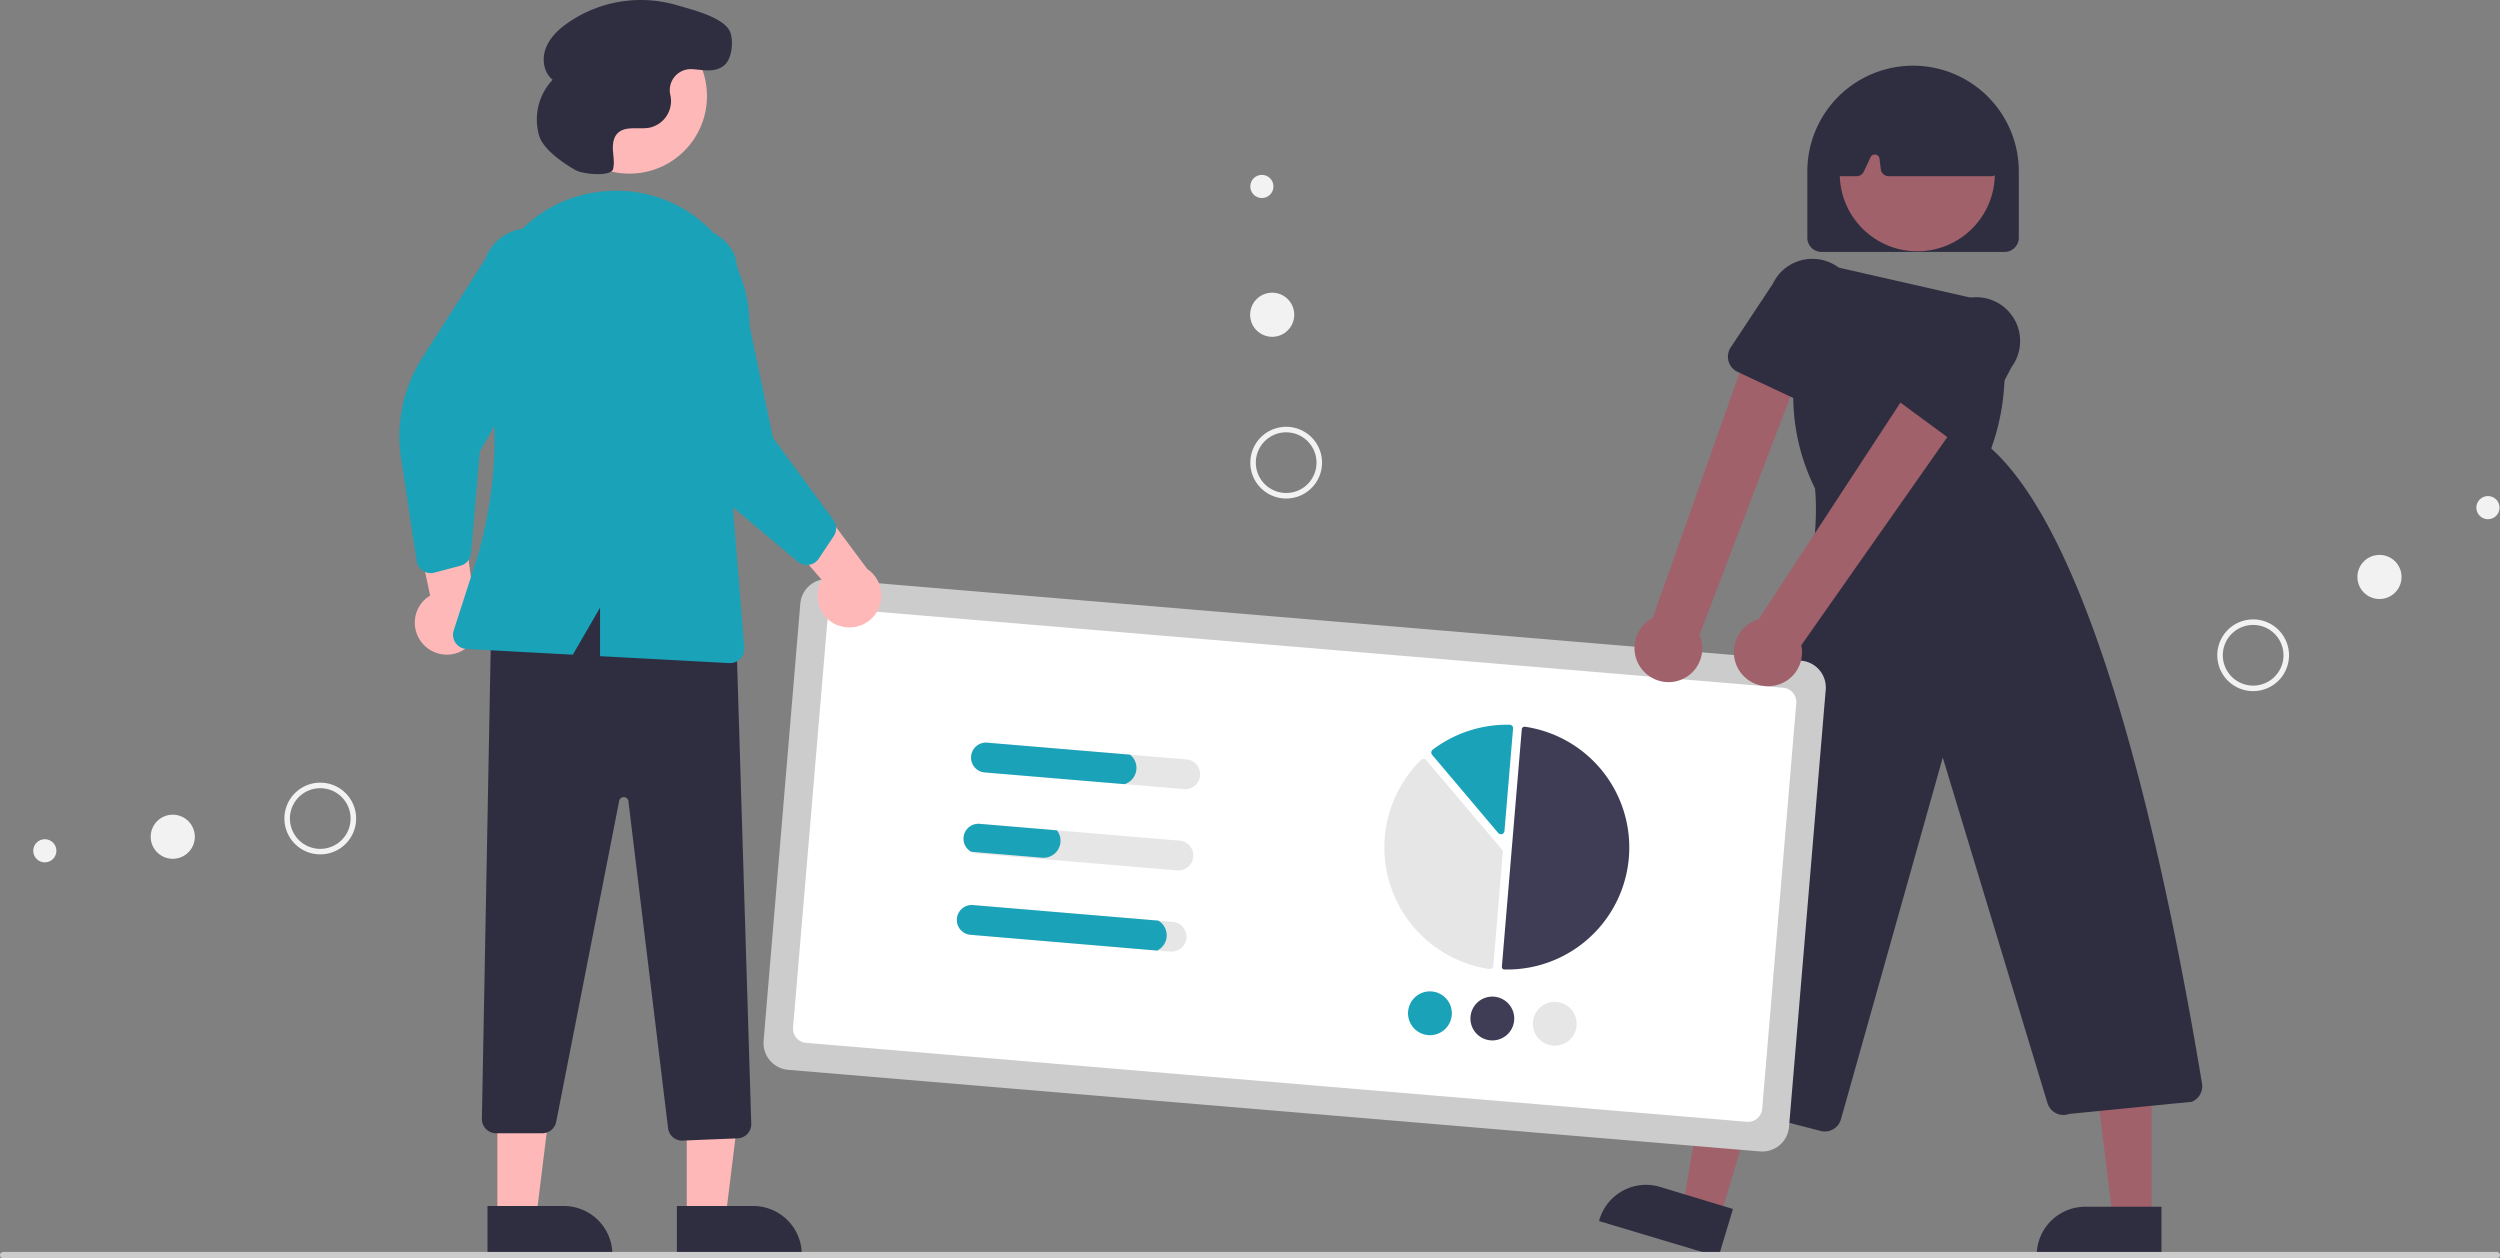 <svg id="Layer_1" data-name="Layer 1" xmlns="http://www.w3.org/2000/svg" viewBox="0 0 792 398.62"><rect x="0" y="0" width="792" height="398.62" fill="#808080" stroke="none"/><defs><style>.cls-1{fill:#2f2e41;}.cls-2{fill:#a0616a;}.cls-3{fill:#ccc;}.cls-4{fill:#fff;}.cls-5{fill:#3f3d56;}.cls-6{fill:#e6e6e6;}.cls-7{fill:#1aa2b9;}.cls-8{fill:#ffb8b8;}.cls-9{fill:#f2f2f2;}</style></defs><path class="cls-1" d="M635.06,79.81h-58a4.49,4.49,0,0,1-4.5-4.5v-21a33.5,33.5,0,1,1,67,0v21A4.51,4.51,0,0,1,635.06,79.81Z"/><polygon class="cls-2" points="544.85 385.9 533.11 382.38 541.1 335.41 558.43 340.61 544.85 385.9"/><path class="cls-1" d="M544.43,398.18l-37.86-11.35.14-.48A15.39,15.39,0,0,1,525.87,376h0L549,383Z"/><polygon class="cls-2" points="681.64 386.3 669.38 386.3 663.54 339.01 681.64 339.01 681.64 386.3"/><path class="cls-1" d="M684.76,398.18H645.23v-.5a15.38,15.38,0,0,1,15.39-15.38h24.14Z"/><circle class="cls-2" cx="607.4" cy="55.05" r="24.56"/><path class="cls-1" d="M578.11,358.45a5.28,5.28,0,0,1-1.31-.16l-49.22-12.8a5.29,5.29,0,0,1-3.79-6.45,5.08,5.08,0,0,1,.17-.51C553.8,258.27,578.23,189,575,154.74a66.1,66.1,0,0,1-6.9-30L568.41,90a6.78,6.78,0,0,1,6.86-6.72,6.28,6.28,0,0,1,1.43.17L631.77,96l.31,1a72.25,72.25,0,0,1-1.26,45.08c32.46,29.31,54.22,125.52,66.78,201.2a5.3,5.3,0,0,1-3.3,5.79l-.15,0-38.61,3.82a5.28,5.28,0,0,1-6.79-3.12c0-.1-.08-.2-.11-.3L615.47,240,583.21,354.6A5.3,5.3,0,0,1,578.11,358.45Z"/><path class="cls-1" d="M630.75,55.81H598.32a2.5,2.5,0,0,1-2.48-2.19l-.42-3.36a1.5,1.5,0,0,0-1.67-1.3,1.53,1.53,0,0,0-1.18.86l-2.12,4.55a2.5,2.5,0,0,1-2.27,1.44h-4.92a2.49,2.49,0,0,1-2.5-2.5,1.69,1.69,0,0,1,0-.23l1.94-20.29a2.52,2.52,0,0,1,1.43-2c14.85-6.93,29.91-6.92,44.76,0a2.49,2.49,0,0,1,1.41,1.92L633.22,53a2.5,2.5,0,0,1-2.11,2.83Z"/><path class="cls-3" d="M557.58,364.77,249.67,338.92a8.51,8.51,0,0,1-7.76-9.18l11.63-138.52a8.5,8.5,0,0,1,9.18-7.75l307.91,25.84a8.51,8.51,0,0,1,7.76,9.19L566.76,357A8.5,8.5,0,0,1,557.58,364.77Z"/><path class="cls-4" d="M553.35,355.38l-298-25a4.52,4.52,0,0,1-4.11-4.86L262.09,197a4.5,4.5,0,0,1,4.86-4.11l298,25a4.53,4.53,0,0,1,4.11,4.87l-10.8,128.54A4.5,4.5,0,0,1,553.35,355.38Z"/><path class="cls-5" d="M476.6,307.13h.06a38.66,38.66,0,0,0,6.46-76.9.91.91,0,0,0-.69.19.87.87,0,0,0-.33.61l-6.3,75.14a.89.89,0,0,0,.8,1Z"/><path class="cls-6" d="M451.05,240.41a1.13,1.13,0,0,1,.78.39l24,28.36a1.14,1.14,0,0,1,.26.83l-3,35.95a1.12,1.12,0,0,1-.43.79,1.16,1.16,0,0,1-.88.24,38.91,38.91,0,0,1-21.57-66.24,1.18,1.18,0,0,1,.85-.33Z"/><path class="cls-7" d="M478.3,229.58a1.13,1.13,0,0,1,.76.37,1.1,1.1,0,0,1,.28.85l-2.72,32.44a1.13,1.13,0,0,1-2,.64l-20.92-24.75a1.14,1.14,0,0,1,.14-1.6l0,0a39,39,0,0,1,24.34-7.93Z"/><path class="cls-7" d="M459.92,321.59a6.94,6.94,0,1,1-6.34-7.5A6.95,6.95,0,0,1,459.92,321.59Z"/><path class="cls-5" d="M479.69,323.25a6.94,6.94,0,1,1-6.34-7.5A6.95,6.95,0,0,1,479.69,323.25Z"/><path class="cls-6" d="M499.46,324.91a6.94,6.94,0,1,1-6.34-7.5A6.95,6.95,0,0,1,499.46,324.91Z"/><path class="cls-6" d="M376,240.6l-63.49-5.33a4.73,4.73,0,0,0-.79,9.42L375.24,250a4.73,4.73,0,0,0,.8-9.42Z"/><path class="cls-6" d="M373.87,266.33,310.38,261a4.72,4.72,0,0,0-2.69,8.84,4.84,4.84,0,0,0,1.9.58l63.49,5.33a4.73,4.73,0,0,0,.8-9.42Z"/><path class="cls-6" d="M371.71,292.06l-63.49-5.33a4.72,4.72,0,1,0-.8,9.41h0l63.49,5.33a4.73,4.73,0,0,0,.8-9.42Z"/><path class="cls-7" d="M358,239.08l-45.42-3.81a4.73,4.73,0,0,0-.79,9.42l44.47,3.73a5.38,5.38,0,0,0,1.74-9.34Z"/><path class="cls-7" d="M334.82,263.05,310.38,261a4.72,4.72,0,0,0-2.69,8.84l22.45,1.88a5.38,5.38,0,0,0,5.81-4.91A5.26,5.26,0,0,0,334.82,263.05Z"/><path class="cls-7" d="M367,291.66l-58.74-4.93a4.72,4.72,0,1,0-.8,9.41h0l59.12,5a5.37,5.37,0,0,0,2.5-7.17,5.29,5.29,0,0,0-2.09-2.28Z"/><path class="cls-2" d="M531,215.83a10.73,10.73,0,0,0,8-12.89,11.11,11.11,0,0,0-.58-1.8l34.62-90.83L555.38,106l-31.8,89.74A10.8,10.8,0,0,0,531,215.83Z"/><path class="cls-1" d="M574.72,128.62a5.28,5.28,0,0,1-2.25-.5h0l-22-10.31a5.31,5.31,0,0,1-2.56-7.07,5,5,0,0,1,.38-.68l13.39-20.23a13.6,13.6,0,0,1,7.78-7,13.88,13.88,0,0,1,17.29,18.94l-6.9,23.09a5.31,5.31,0,0,1-5.09,3.79Z"/><path class="cls-2" d="M560.5,217.38a10.73,10.73,0,0,0,10.38-11.09,10,10,0,0,0-.23-1.88l56.2-80.1-16.79-9L557.13,196.2a10.8,10.8,0,0,0,3.37,21.18Z"/><path class="cls-1" d="M621.34,140.41a5.42,5.42,0,0,1-3.15-1L598.58,125a5.33,5.33,0,0,1-1.15-7.44,7.19,7.19,0,0,1,.51-.59L615,99.72a13.56,13.56,0,0,1,9-5.4,13.88,13.88,0,0,1,13.29,21.93L626,137.57A5.35,5.35,0,0,1,621.34,140.41Z"/><path class="cls-8" d="M265.57,198.17a10.06,10.06,0,0,1-6-12.88,10.59,10.59,0,0,1,.75-1.6l-23.36-27.05,18.42-2.39,19.36,26a10.11,10.11,0,0,1-9.14,17.88Z"/><path class="cls-8" d="M133.9,203.89a10.05,10.05,0,0,1,.94-14.19,9.93,9.93,0,0,1,1.43-1l-7.43-35,17.29,6.78,4.4,32.15a10.11,10.11,0,0,1-16.63,11.26Z"/><polygon class="cls-8" points="217.57 386.06 229.83 386.06 235.66 338.77 217.57 338.77 217.57 386.06"/><path class="cls-1" d="M214.44,382.06h24.15A15.39,15.39,0,0,1,254,397.44h0v.5H214.44Z"/><polygon class="cls-8" points="157.57 386.06 169.83 386.06 175.66 338.77 157.57 338.77 157.57 386.06"/><path class="cls-1" d="M154.44,382.06h24.15A15.39,15.39,0,0,1,194,397.44h0v.5H154.44Z"/><path class="cls-1" d="M216.11,361.37a4.53,4.53,0,0,1-4.47-4L199.11,254.08a1.5,1.5,0,0,0-3-.11L176.21,355.38a4.53,4.53,0,0,1-4.42,3.64H157.16a4.51,4.51,0,0,1-4.5-4.5v-.09l2.93-156.2.24-.14c21.35-12.71,46.51-13.55,76.93-2.54l.31.11L238,356a4.5,4.5,0,0,1-4.31,4.63l-17.36.7Z"/><circle class="cls-8" cx="199.41" cy="30.45" r="24.56"/><path class="cls-7" d="M256.25,178.92a4.52,4.52,0,0,1-3.53-1l-25.18-21.13a46.35,46.35,0,0,1-16-28.44l-5.67-36.6a14.5,14.5,0,0,1,27-10.56l0,0,12,57.51,19.14,26a4.5,4.5,0,0,1,.11,5.16L259.36,177a4.52,4.52,0,0,1-3.11,1.95Z"/><path class="cls-7" d="M134,180.79a4.48,4.48,0,0,1-2-3.09l-4.94-32.5a46.38,46.38,0,0,1,6.76-31.94L153.78,82A14.5,14.5,0,1,1,181,92v0l-29,51.09-2.79,32.13a4.52,4.52,0,0,1-3.33,4l-8.25,2.19a4.49,4.49,0,0,1-2.69-.11A4.86,4.86,0,0,1,134,180.79Z"/><path class="cls-7" d="M226.27,74.07a41.81,41.81,0,0,0-33.53-13.56l-1.23.09h0a41.72,41.72,0,0,0-30.16,16.64,42.38,42.38,0,0,0-7.53,34.15,132.29,132.29,0,0,1-3.49,67.87l-6.59,20.46a4.49,4.49,0,0,0,2.9,5.66,4.41,4.41,0,0,0,1.14.21l33.69,1.82,8.62-14.89v15.35l40.94,2.2h.24a4.51,4.51,0,0,0,4.5-4.5c0-.12,0-.24,0-.36l-4.62-57.39,5.8-39A42.1,42.1,0,0,0,226.27,74.07Z"/><path class="cls-1" d="M182.34,53.9c2.27,1.31,11.26,2.18,11.9-.37v-.05c.45-1.87.08-3.81-.05-5.73s.06-4,1.36-5.42c2.43-2.62,6.75-1.23,10.26-1.89a8.66,8.66,0,0,0,6.74-9.25c-.05-.4-.13-.8-.21-1.2a6.66,6.66,0,0,1,5.1-7.94,6.56,6.56,0,0,1,1.82-.14c3.55.2,7.38,1.28,10.32-1.35,2.27-2,2.82-7.32,1.82-10.2C229.74,5.52,219,3,214.31,1.6a40.59,40.59,0,0,0-34.43,5.65c-3,2.08-5.73,4.71-7,8.1s-.65,7.68,2.19,9.92a18.36,18.36,0,0,0-4.24,17.81C172.24,47.61,179,52,182.34,53.9Z"/><path class="cls-3" d="M791,398.62H1a1,1,0,0,1,0-2H791a1,1,0,0,1,0,2Z"/><path class="cls-9" d="M714.71,218.91h0a11.36,11.36,0,1,1,10.41-12.23A11.35,11.35,0,0,1,714.71,218.91Zm-.14-1.74h0a9.61,9.61,0,1,0-10.35-8.81,9.61,9.61,0,0,0,10.35,8.81Z"/><circle class="cls-9" cx="753.82" cy="182.78" r="6.99"/><circle class="cls-9" cx="788.18" cy="160.82" r="3.67"/><path class="cls-9" d="M401.34,137a11.36,11.36,0,1,1-3.45,15.69h0A11.37,11.37,0,0,1,401.34,137Zm11.29,17.67a9.61,9.61,0,1,0-13.27-2.93h0a9.62,9.62,0,0,0,13.27,2.93Z"/><circle class="cls-9" cx="403.03" cy="99.71" r="6.99"/><circle class="cls-9" cx="399.76" cy="59.07" r="3.67"/><path class="cls-9" d="M92.07,265.7a11.36,11.36,0,1,1,15.78,3h0A11.37,11.37,0,0,1,92.07,265.7Zm17.33-11.8a9.61,9.61,0,1,0-2.53,13.35h0a9.62,9.62,0,0,0,2.53-13.35Z"/><circle class="cls-9" cx="54.73" cy="265.08" r="6.99"/><circle class="cls-9" cx="14.2" cy="269.53" r="3.67"/></svg>